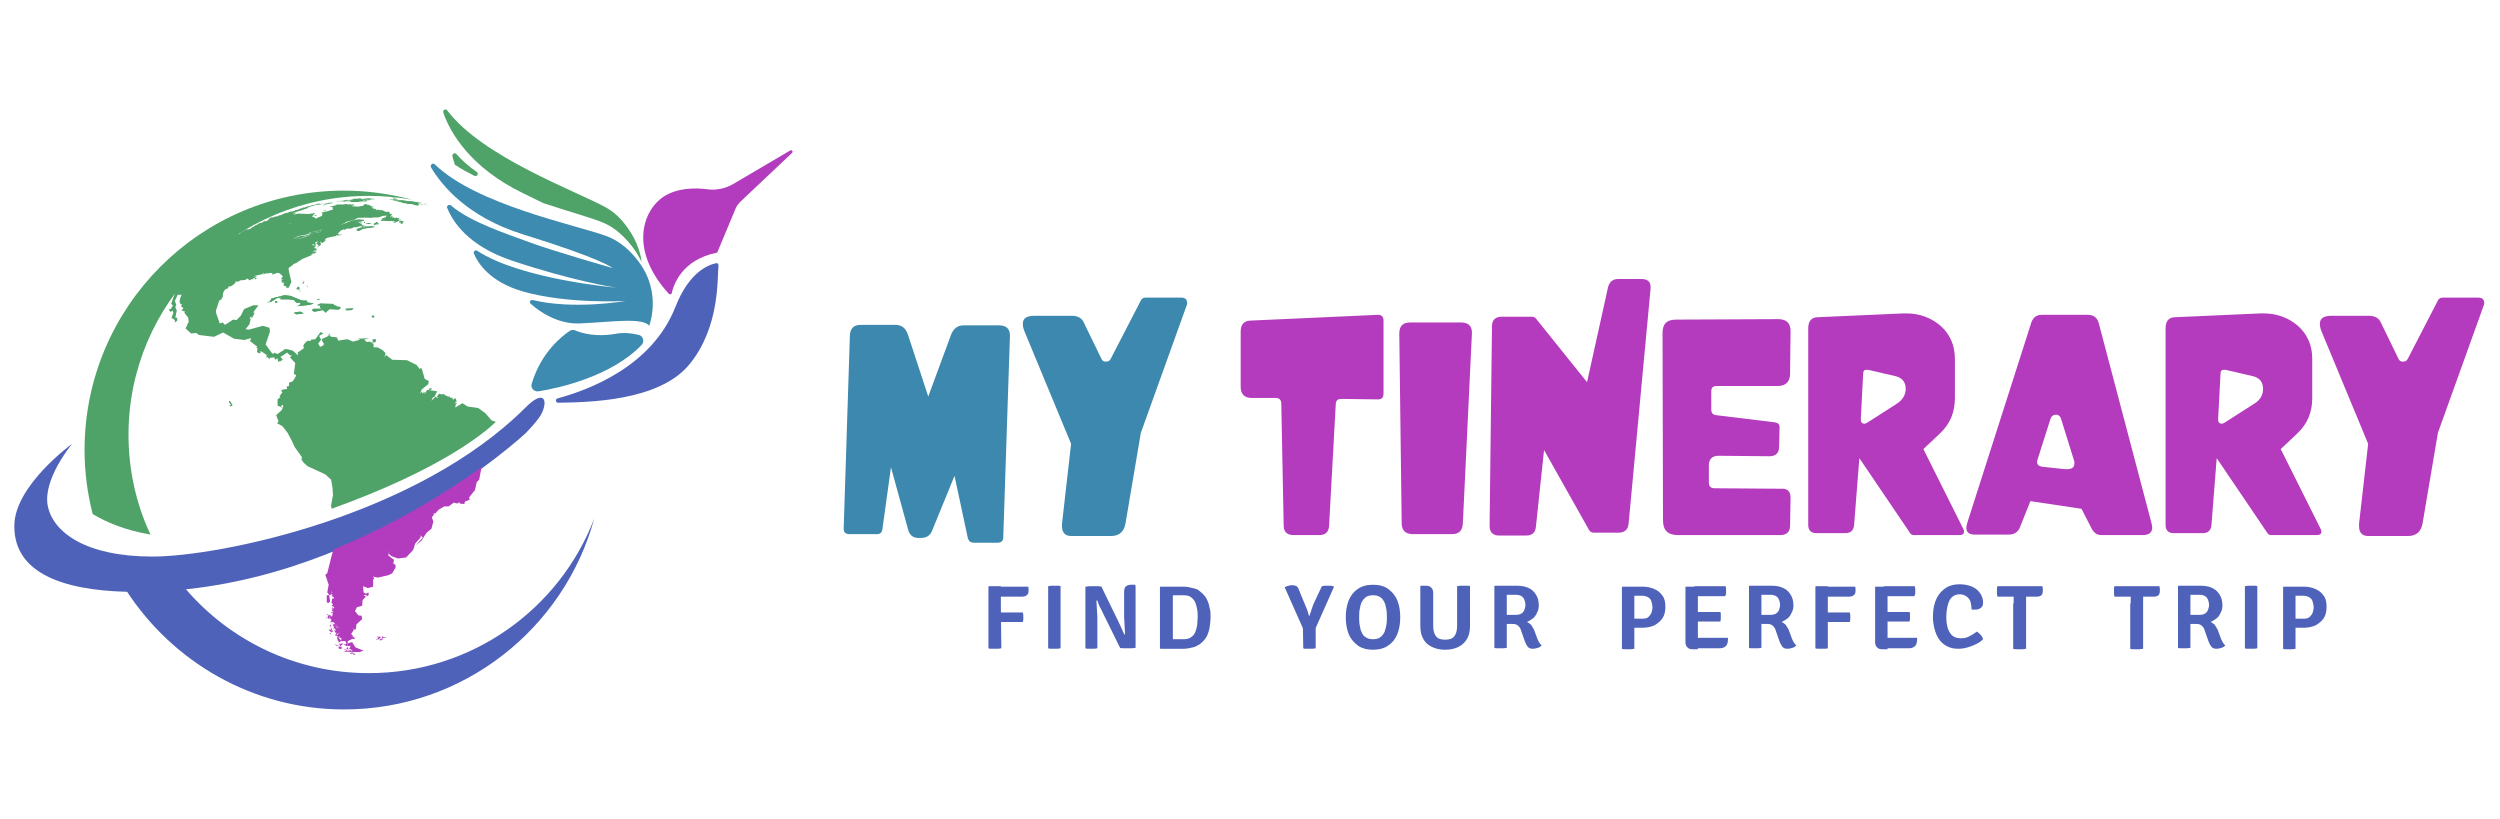 <?xml version="1.0" encoding="utf-8"?>
<!-- Generator: Adobe Illustrator 27.7.0, SVG Export Plug-In . SVG Version: 6.00 Build 0)  -->
<svg version="1.1" id="Layer_4" xmlns="http://www.w3.org/2000/svg" xmlns:xlink="http://www.w3.org/1999/xlink" x="0px" y="0px"
	 viewBox="0 0 523.3 171.5" style="enable-background:new 0 0 523.3 171.5;" xml:space="preserve">
<style type="text/css">
	.st0{fill:#3C88AE;}
	.st1{fill:#B43ABE;}
	.st2{fill:#4E62B9;}
	.st3{fill:#4FA368;}
	.st4{fill:#B33BBD;}
	.st5{fill:#3E8BB1;}
</style>
<g>
	<g>
		<path class="st0" d="M199.8,99.6l-4.7,11.5c-0.4,1-1.2,1.5-2.3,1.5h-0.5c-1.2,0-1.9-0.6-2.2-1.7l-3.6-13.1l-1.8,13
			c-0.1,0.7-0.5,1-1.1,1h-5.8c-0.8,0-1.2-0.4-1.2-1.1v-0.1l1.3-40.4c0.1-1.5,0.8-2.2,2.3-2.2h7.2c1.3,0,2.1,0.6,2.6,1.9l4.3,13.1
			l4.8-13c0.5-1.2,1.3-1.9,2.6-1.9h7.4c1.5,0,2.3,0.7,2.3,2.1c0,0.1,0,0.1,0,0.1l-1.4,42.2c0,0.7-0.4,1.1-1.2,1.1h-5
			c-0.6,0-1-0.3-1.2-0.9L199.8,99.6z"/>
		<path class="st0" d="M230.5,75c0.2,0.5,0.5,0.7,1,0.7s0.8-0.2,1-0.6l6.3-12.2c0.2-0.4,0.5-0.6,1-0.6h7.5c0.8,0,1.2,0.4,1.2,1.2
			c0,0.1,0,0.2-0.1,0.4l-9.6,26.7l-3.2,18.9c-0.3,1.8-1.3,2.7-3.1,2.7h-8.3c-1.2,0-1.9-0.7-1.9-2c0-0.2,0-0.4,0-0.6l1.9-16.7
			l-9.7-23.4c-0.3-0.7-0.4-1.2-0.4-1.7c0-1.2,0.8-1.7,2.5-1.7h7.8c1.2,0,2.1,0.5,2.5,1.5L230.5,75z"/>
		<path class="st1" d="M278.2,110.1c-0.1,1.3-0.8,1.9-2,1.9h-5.5c-1.3,0-2-0.7-2-2l-0.5-25.5c0-0.8-0.4-1.2-1.2-1.2h-5
			c-1.5,0-2.3-0.8-2.3-2.3V69.4c0-1.5,0.7-2.3,2.2-2.3l26.5-1.2h0.1c0.7,0,1.1,0.4,1.1,1.2v15.3c0,0.8-0.4,1.2-1.1,1.2l0,0l-7.8-0.1
			l0,0c-0.7,0-1.1,0.4-1.1,1.1L278.2,110.1z"/>
		<path class="st1" d="M292.9,69.8L292.9,69.8c0-1.6,0.8-2.3,2.3-2.3h10.6c1.5,0,2.3,0.7,2.3,2.1c0,0.1,0,0.1,0,0.2l-1.9,39.8
			c-0.1,1.5-0.8,2.2-2.3,2.2h-8.2c-1.5,0-2.3-0.8-2.3-2.3L292.9,69.8z"/>
		<path class="st1" d="M323.2,94.2l-1.7,16c-0.1,1.3-0.8,1.9-2.1,1.9h-5.6c-1.3,0-2-0.7-2-2l0,0l0.5-41.8c0-1.3,0.7-2,2-2h6.4
			c0.4,0,0.7,0.2,0.9,0.5L332.2,80l4.4-19.9c0.3-1.1,1-1.7,2.1-1.7h4.9c1.3,0,1.9,0.6,1.9,1.7c0,0.1,0,0.2,0,0.3l-4.6,49.2
			c-0.1,1.2-0.8,1.9-2.1,1.9h-5.2c-0.4,0-0.8-0.2-1-0.6L323.2,94.2z"/>
		<path class="st1" d="M374.8,104.2l-0.1,5.8c0,1.3-0.7,2-2,2h-21.5c-2.1,0-3.1-1-3.1-3.1L348,69.7c0-1.9,0.9-2.8,2.8-2.8l21.4-0.1
			c1.7,0,2.6,0.8,2.6,2.5l0,0l-0.1,8.9c0,1.7-0.9,2.6-2.6,2.6h-12.8c-0.8,0-1.1,0.4-1.1,1.2v3.7c0,0.7,0.3,1.1,1,1.2l12.3,1.5
			c0.7,0.1,1,0.4,1,1.1l0,0l-0.1,4c0,1.3-0.7,2-2,2l-10.7-0.1c-1.3,0-2,0.7-2,2v3.6c0,0.8,0.4,1.2,1.2,1.2l13.9,0.1
			C374.2,102.2,374.8,102.9,374.8,104.2L374.8,104.2z"/>
		<path class="st1" d="M411,110.8c0.1,0.2,0.1,0.3,0.1,0.5c0,0.1,0,0.3-0.1,0.4c-0.2,0.2-0.4,0.3-0.8,0.3h-9.6
			c-0.3,0-0.5-0.1-0.7-0.3l-10.7-15.8l-1.1,14c-0.1,1.1-0.7,1.7-1.8,1.7h-6.1c-1.1,0-1.7-0.6-1.7-1.7V68.7c0-1.5,0.7-2.3,2-2.3
			l17.9-0.8c0.2,0,0.4,0,0.6,0c2.8,0,5.2,0.9,7.2,2.6c2,1.8,3,4.1,3,6.9v8.2c0,3-1,5.4-3.1,7.4l-3.5,3.3L411,110.8z M398.9,81.4
			c0-1.5-0.8-2.4-2.3-2.7l-5.6-1.3c-0.1,0-0.2,0-0.3,0c-0.5,0-0.7,0.3-0.7,0.8l-0.5,9.5v0.1c0,0.6,0.3,0.9,0.8,0.9
			c0.1,0,0.3-0.1,0.5-0.2l6.1-3.9C398.2,83.8,398.9,82.7,398.9,81.4z"/>
		<path class="st1" d="M450.3,109.3c0.1,0.4,0.2,0.8,0.2,1.1c0,1.1-0.7,1.6-2,1.6h-8.7c-0.8,0-1.4-0.4-1.9-1.2l-2.2-4.3l-10.7-1.6
			l-2.2,5.5c-0.4,1-1.2,1.5-2.3,1.5h-7.2c-1.1,0-1.7-0.5-1.7-1.4c0-0.4,0.1-0.8,0.3-1.4l13.3-41.6c0.4-1.1,1.1-1.6,2.2-1.6h9.7
			c1.1,0,1.9,0.6,2.2,1.7L450.3,109.3z M434.2,96.6l-2.8-9c-0.2-0.5-0.5-0.8-1-0.8c-0.6,0-1,0.3-1.2,0.9l-2.7,8.5
			c-0.1,0.2-0.1,0.4-0.1,0.5c0,0.6,0.4,0.9,1.1,1l4.7,0.5c0.2,0,0.3,0,0.5,0c1,0,1.5-0.4,1.5-1.1C434.2,96.9,434.2,96.8,434.2,96.6z
			"/>
		<path class="st1" d="M485.8,110.8c0.1,0.2,0.1,0.3,0.1,0.5c0,0.1,0,0.3-0.1,0.4c-0.2,0.2-0.4,0.3-0.8,0.3h-9.6
			c-0.3,0-0.5-0.1-0.7-0.3L464,95.9l-1.1,14c-0.1,1.1-0.7,1.7-1.8,1.7H455c-1.1,0-1.7-0.6-1.7-1.7V68.7c0-1.5,0.7-2.3,2-2.3
			l17.9-0.8c0.2,0,0.4,0,0.6,0c2.8,0,5.2,0.9,7.2,2.6c2,1.8,3,4.1,3,6.9v8.2c0,3-1,5.4-3.1,7.4l-3.5,3.3L485.8,110.8z M473.7,81.4
			c0-1.5-0.8-2.4-2.3-2.7l-5.6-1.3c-0.1,0-0.2,0-0.3,0c-0.5,0-0.7,0.3-0.7,0.8l-0.5,9.5v0.1c0,0.6,0.3,0.9,0.8,0.9
			c0.1,0,0.3-0.1,0.5-0.2l6.1-3.9C473.1,83.8,473.7,82.7,473.7,81.4z"/>
		<path class="st1" d="M502,75c0.2,0.5,0.5,0.7,1,0.7s0.8-0.2,1-0.6l6.3-12.2c0.2-0.4,0.5-0.6,1-0.6h7.5c0.8,0,1.2,0.4,1.2,1.2
			c0,0.1,0,0.2-0.1,0.4l-9.6,26.7l-3.2,18.9c-0.3,1.8-1.3,2.7-3.1,2.7h-8.3c-1.2,0-1.9-0.7-1.9-2c0-0.2,0-0.4,0-0.6l1.9-16.7
			L486,69.5c-0.3-0.7-0.4-1.2-0.4-1.7c0-1.2,0.8-1.7,2.5-1.7h7.8c1.2,0,2.1,0.5,2.5,1.5L502,75z"/>
	</g>
	<g>
		<path class="st2" d="M209.6,135.7c-0.2,0-0.4,0.1-0.7,0.1s-0.4,0-0.6,0c-0.2,0-0.4,0-0.7,0c-0.2,0-0.5,0-0.7-0.1v-12.9l0.1-0.1
			h2.5v1c0,0.5,0,1,0,1.5s0,1,0,1.5L209.6,135.7L209.6,135.7z M215.2,122.7c0,0.1,0.1,0.3,0.1,0.5s0,0.4,0,0.5
			c0,0.4-0.1,0.7-0.4,0.9c-0.2,0.2-0.6,0.3-1.1,0.3h-2.7c-0.5,0-1,0-1.4,0s-0.9,0-1.3,0v-2.1h6.8V122.7z M214.1,128.2
			c0,0.2,0.1,0.3,0.1,0.5s0,0.4,0,0.5s0,0.3,0,0.5s-0.1,0.4-0.1,0.5h-3.9c-0.3,0-0.5,0-0.8,0s-0.5,0-0.8,0v-2c0.2,0,0.5,0,0.8,0
			s0.6,0,0.8,0H214.1z"/>
		<path class="st2" d="M219.4,122.7c0.2,0,0.4-0.1,0.7-0.1c0.3,0,0.5,0,0.6,0c0.2,0,0.4,0,0.6,0s0.5,0,0.7,0.1v13
			c-0.2,0-0.4,0.1-0.7,0.1s-0.5,0-0.6,0c-0.2,0-0.4,0-0.6,0s-0.5,0-0.7-0.1L219.4,122.7L219.4,122.7z"/>
		<path class="st2" d="M227.3,122.8c0.2,0,0.5-0.1,0.8-0.1s0.6,0,0.8,0c0.2,0,0.4,0,0.7,0c0.3,0,0.6,0,0.8,0.1l-0.7,2.9h-0.2
			c0,0.5,0.1,1,0.1,1.7c0,0.6,0.1,1.2,0.1,1.8s0,1.2,0,1.7v4.8c-0.2,0-0.4,0.1-0.6,0.1s-0.4,0-0.6,0s-0.4,0-0.6,0s-0.5,0-0.7-0.1
			v-12.9H227.3z M230.9,128.4c-0.2-0.5-0.5-1-0.7-1.4c-0.2-0.5-0.4-0.9-0.5-1.3l-1.2-1.4l2-1.6l3.6,7.4c0.2,0.5,0.5,1,0.7,1.5
			s0.4,0.9,0.6,1.3l1.3,1.4l-2.2,1.4L230.9,128.4z M237.7,122.7v12.9c-0.2,0-0.5,0.1-0.8,0.1s-0.6,0-0.8,0c-0.2,0-0.4,0-0.7,0
			s-0.6,0-0.8-0.1l0.7-2.8h0.2c0-0.6-0.1-1.1-0.1-1.8c0-0.6-0.1-1.3-0.1-1.9c0-0.6,0-1.1,0-1.6V124c0-0.6,0.1-1,0.3-1.2
			c0.2-0.2,0.6-0.4,1.1-0.4h0.9L237.7,122.7z"/>
		<path class="st2" d="M253.4,129.2c0,0.7-0.1,1.5-0.2,2.1s-0.3,1.3-0.6,1.9c-0.3,0.6-0.8,1.1-1.4,1.6c-0.3,0.2-0.7,0.4-1.1,0.6
			c-0.4,0.1-0.8,0.2-1.3,0.3s-0.8,0.1-1.2,0.1c-0.5,0-1.1,0-1.6,0s-1,0-1.5,0s-1,0-1.6,0l-0.1-0.1v-12.8l0.1-0.1c0.6,0,1.1,0,1.6,0
			s1,0,1.5,0s1,0,1.6,0c0.4,0,0.8,0,1.2,0.1s0.9,0.2,1.3,0.3c0.4,0.1,0.8,0.3,1.1,0.6c0.6,0.5,1.1,1,1.4,1.6s0.5,1.2,0.6,1.9
			C253.4,127.8,253.4,128.5,253.4,129.2z M250.7,129.2c0-0.5,0-1.1-0.1-1.6c-0.1-0.5-0.2-1-0.4-1.5c-0.2-0.4-0.5-0.8-0.9-1.1
			s-0.9-0.4-1.6-0.4c-0.4,0-0.7,0-1.1,0c-0.3,0-0.7,0-1.1,0v9.2c0.4,0,0.8,0,1.1,0c0.3,0,0.7,0,1.1,0c0.6,0,1.2-0.1,1.6-0.4
			s0.7-0.6,0.9-1.1c0.2-0.5,0.3-0.9,0.4-1.5C250.6,130.3,250.7,129.7,250.7,129.2z"/>
		<path class="st2" d="M276.7,122.7c0.2,0,0.4-0.1,0.6-0.1s0.4,0,0.5,0c0.2,0,0.5,0,0.7,0s0.4,0.1,0.6,0.1l0.1,0.2l-4,9h-2.3l-4-9
			c0.2-0.1,0.5-0.2,0.8-0.3s0.6-0.1,0.8-0.1c0.4,0,0.7,0.1,0.9,0.2c0.2,0.2,0.4,0.4,0.5,0.8l1.2,2.9c0.2,0.4,0.3,0.8,0.5,1.2
			c0.1,0.4,0.3,0.9,0.4,1.3h0.1c0.1-0.3,0.2-0.6,0.3-0.9c0.1-0.3,0.2-0.6,0.3-0.9c0.1-0.3,0.2-0.6,0.3-0.8L276.7,122.7z
			 M272.7,130.1h2.7v5.6c-0.2,0-0.4,0.1-0.7,0.1s-0.5,0-0.6,0c-0.2,0-0.4,0-0.6,0c-0.3,0-0.5,0-0.7-0.1L272.7,130.1L272.7,130.1z"/>
		<path class="st2" d="M281.7,129.2c0-1.3,0.2-2.5,0.6-3.5s1-1.8,1.9-2.4c0.8-0.6,1.9-0.9,3.2-0.9c1.3,0,2.4,0.3,3.2,0.9
			c0.8,0.6,1.5,1.4,1.9,2.4s0.6,2.2,0.6,3.5s-0.2,2.5-0.6,3.5s-1,1.8-1.9,2.4c-0.8,0.6-1.9,0.9-3.2,0.9c-1.3,0-2.4-0.3-3.2-0.9
			s-1.5-1.4-1.9-2.4C281.9,131.7,281.7,130.5,281.7,129.2z M284.5,129.2c0,0.5,0,1.1,0.1,1.6c0.1,0.6,0.2,1.1,0.4,1.5
			c0.2,0.5,0.5,0.9,0.9,1.1c0.4,0.3,0.9,0.4,1.5,0.4s1.1-0.1,1.5-0.4c0.4-0.3,0.7-0.7,0.9-1.1c0.2-0.5,0.3-1,0.4-1.5
			s0.1-1.1,0.1-1.6s0-1.1-0.1-1.6c-0.1-0.6-0.2-1.1-0.4-1.5s-0.5-0.9-0.9-1.1c-0.4-0.3-0.9-0.4-1.5-0.4s-1.1,0.1-1.5,0.4
			s-0.7,0.7-0.9,1.1s-0.3,1-0.4,1.5C284.5,128.1,284.5,128.7,284.5,129.2z"/>
		<path class="st2" d="M307.7,131c0,1.1-0.2,2-0.6,2.7s-1,1.3-1.8,1.7s-1.7,0.6-2.8,0.6c-1.1,0-2-0.2-2.8-0.6
			c-0.8-0.4-1.4-0.9-1.8-1.7c-0.4-0.7-0.6-1.6-0.6-2.7v-8.3l0.1-0.1h1c0.5,0,0.9,0.1,1.2,0.4c0.3,0.3,0.4,0.7,0.4,1.2v6.8
			c0,1,0.2,1.7,0.6,2.2s1,0.7,1.9,0.7s1.5-0.2,1.9-0.7s0.6-1.2,0.6-2.2v-8.3c0.2,0,0.4-0.1,0.7-0.1c0.2,0,0.4,0,0.6,0s0.4,0,0.7,0
			c0.3,0,0.5,0,0.7,0.1L307.7,131L307.7,131z"/>
		<path class="st2" d="M322.1,126.7c0,0.6-0.1,1.1-0.4,1.6c-0.2,0.5-0.5,0.9-0.9,1.2s-0.8,0.5-1.2,0.7c0.3,0.1,0.6,0.3,0.9,0.6
			c0.2,0.3,0.4,0.7,0.6,1l0.7,1.9c0.1,0.3,0.3,0.6,0.4,0.8s0.3,0.4,0.5,0.6c-0.2,0.2-0.4,0.4-0.8,0.5c-0.3,0.1-0.7,0.2-1,0.2
			c-0.5,0-0.8-0.1-1.1-0.4c-0.2-0.3-0.4-0.6-0.6-1.1l-0.8-2.3c-0.1-0.4-0.3-0.7-0.6-1c-0.3-0.3-0.7-0.4-1.2-0.4h-2.3v-1.9
			c0.3,0,0.6,0,1,0s0.7,0,1.1,0s0.6,0,0.8,0c0.6,0,1-0.1,1.3-0.3s0.5-0.5,0.6-0.8s0.2-0.6,0.2-1s-0.1-0.7-0.2-1s-0.3-0.6-0.6-0.8
			s-0.7-0.3-1.3-0.3c-0.2,0-0.5,0-0.8,0s-0.7,0-1,0v11.1c-0.2,0-0.4,0.1-0.7,0.1s-0.5,0-0.6,0c-0.2,0-0.4,0-0.6,0s-0.5,0-0.7-0.1
			v-12.9l0.1-0.1c0.8,0,1.6,0,2.3,0c0.7,0,1.5,0,2.2,0c0.9,0,1.7,0.1,2.4,0.4c0.7,0.3,1.2,0.7,1.6,1.3
			C321.9,125,322.1,125.8,322.1,126.7z"/>
		<path class="st2" d="M348.6,127c0,1-0.2,1.8-0.6,2.4s-1,1.1-1.7,1.5c-0.7,0.3-1.5,0.5-2.4,0.5H341v-1.9c0.2,0,0.5,0,0.9,0
			s0.7,0,1.1,0s0.6,0,0.8,0c0.6,0,1-0.1,1.3-0.4s0.5-0.6,0.6-0.9c0.1-0.4,0.2-0.7,0.2-1.1c0-0.3-0.1-0.7-0.2-1.1s-0.3-0.7-0.6-0.9
			s-0.8-0.4-1.3-0.4c-0.2,0-0.5,0-0.8,0s-0.6,0-0.9,0v11.1c-0.2,0-0.4,0.1-0.7,0.1s-0.5,0-0.6,0c-0.2,0-0.4,0-0.6,0
			c-0.3,0-0.5,0-0.7-0.1v-12.9l0.1-0.1c0.8,0,1.5,0,2.2,0s1.4,0,2.1,0c0.9,0,1.7,0.2,2.4,0.5c0.7,0.3,1.3,0.8,1.7,1.4
			C348.4,125.2,348.6,126,348.6,127z"/>
		<path class="st2" d="M352.8,122.9l0.1-0.1h2.5v2.1c0,0.3,0,0.5,0,0.7s0,0.4,0,0.7v6.3c0,0.2,0,0.4,0,0.6c0,0.2,0,0.4,0,0.6v2.1
			h-1.1c-0.5,0-0.8-0.1-1.1-0.4c-0.3-0.3-0.4-0.6-0.4-1.1V122.9z M361.2,122.7c0,0.2,0.1,0.4,0.1,0.5s0,0.3,0,0.5c0,0.1,0,0.3,0,0.5
			s-0.1,0.4-0.2,0.6h-4.3c-0.2,0-0.4,0-0.6,0c-0.3,0-0.5,0-0.8,0s-0.5,0-0.7,0v-2.1H361.2z M360.1,128.1c0.1,0.2,0.1,0.3,0.1,0.5
			s0,0.4,0,0.5s0,0.3,0,0.5s-0.1,0.4-0.1,0.5h-3.3c-0.2,0-0.4,0-0.6,0c-0.3,0-0.5,0-0.8,0s-0.5,0-0.7,0v-2c0.2,0,0.4,0,0.7,0
			s0.6,0,0.8,0c0.3,0,0.5,0,0.6,0H360.1z M361.7,133.6c0,0.7-0.1,1.3-0.4,1.6s-0.7,0.5-1.4,0.5h-5.4v-2.1c0.4,0,0.7,0,1.1-0.1
			c0.4,0,0.7,0,1.2,0h4.9V133.6z"/>
		<path class="st2" d="M375.4,126.7c0,0.6-0.1,1.1-0.4,1.6c-0.2,0.5-0.5,0.9-0.9,1.2s-0.8,0.5-1.2,0.7c0.3,0.1,0.6,0.3,0.9,0.6
			c0.2,0.3,0.4,0.7,0.6,1l0.7,1.9c0.1,0.3,0.3,0.6,0.4,0.8s0.3,0.4,0.5,0.6c-0.2,0.2-0.4,0.4-0.8,0.5c-0.3,0.1-0.7,0.2-1,0.2
			c-0.5,0-0.8-0.1-1.1-0.4c-0.2-0.3-0.4-0.6-0.6-1.1l-0.8-2.3c-0.1-0.4-0.3-0.7-0.6-1c-0.3-0.3-0.7-0.4-1.2-0.4h-2.3v-1.9
			c0.3,0,0.6,0,1,0s0.7,0,1.1,0s0.6,0,0.8,0c0.6,0,1-0.1,1.3-0.3s0.5-0.5,0.6-0.8s0.2-0.6,0.2-1s-0.1-0.7-0.2-1s-0.3-0.6-0.6-0.8
			s-0.7-0.3-1.3-0.3c-0.2,0-0.5,0-0.8,0s-0.7,0-1,0v11.1c-0.2,0-0.4,0.1-0.7,0.1s-0.5,0-0.6,0c-0.2,0-0.4,0-0.6,0s-0.5,0-0.7-0.1
			v-12.9l0.1-0.1c0.8,0,1.6,0,2.3,0c0.7,0,1.5,0,2.2,0c0.9,0,1.7,0.1,2.4,0.4c0.7,0.3,1.2,0.7,1.6,1.3
			C375.2,125,375.4,125.8,375.4,126.7z"/>
		<path class="st2" d="M382.7,135.7c-0.2,0-0.4,0.1-0.7,0.1c-0.2,0-0.4,0-0.6,0s-0.4,0-0.7,0c-0.2,0-0.5,0-0.7-0.1v-12.9l0.1-0.1
			h2.5v1c0,0.5,0,1,0,1.5s0,1,0,1.5v9H382.7z M388.3,122.7c0,0.1,0.1,0.3,0.1,0.5s0,0.4,0,0.5c0,0.4-0.1,0.7-0.4,0.9
			c-0.2,0.2-0.6,0.3-1.1,0.3h-2.7c-0.5,0-1,0-1.4,0s-0.9,0-1.3,0v-2.1h6.8V122.7z M387.2,128.2c0,0.2,0.1,0.3,0.1,0.5s0,0.4,0,0.5
			s0,0.3,0,0.5s-0.1,0.4-0.1,0.5h-3.9c-0.3,0-0.5,0-0.8,0s-0.5,0-0.8,0v-2c0.2,0,0.5,0,0.8,0s0.6,0,0.8,0H387.2z"/>
		<path class="st2" d="M392.5,122.9l0.1-0.1h2.5v2.1c0,0.3,0,0.5,0,0.7s0,0.4,0,0.7v6.3c0,0.2,0,0.4,0,0.6c0,0.2,0,0.4,0,0.6v2.1
			H394c-0.5,0-0.8-0.1-1.1-0.4c-0.3-0.3-0.4-0.6-0.4-1.1V122.9z M400.8,122.7c0,0.2,0.1,0.4,0.1,0.5s0,0.3,0,0.5c0,0.1,0,0.3,0,0.5
			s-0.1,0.4-0.2,0.6h-4.3c-0.2,0-0.4,0-0.6,0c-0.3,0-0.5,0-0.8,0s-0.5,0-0.7,0v-2.1H400.8z M399.7,128.1c0.1,0.2,0.1,0.3,0.1,0.5
			s0,0.4,0,0.5s0,0.3,0,0.5s-0.1,0.4-0.1,0.5h-3.3c-0.2,0-0.4,0-0.6,0c-0.3,0-0.5,0-0.8,0s-0.5,0-0.7,0v-2c0.2,0,0.4,0,0.7,0
			s0.6,0,0.8,0c0.3,0,0.5,0,0.6,0H399.7z M401.3,133.6c0,0.7-0.1,1.3-0.4,1.6s-0.7,0.5-1.4,0.5h-5.4v-2.1c0.4,0,0.7,0,1.1-0.1
			c0.4,0,0.7,0,1.2,0h4.9V133.6z"/>
		<path class="st2" d="M412.7,127.6c0-0.5-0.1-1-0.2-1.5s-0.4-0.9-0.8-1.2c-0.4-0.3-0.9-0.5-1.5-0.5c-0.9,0-1.6,0.4-2.1,1.2
			c-0.4,0.8-0.7,2-0.7,3.6c0,1.5,0.3,2.6,0.8,3.3c0.5,0.8,1.3,1.1,2.2,1.1c0.7,0,1.3-0.1,1.8-0.4c0.6-0.3,1.1-0.6,1.6-1
			c0.3,0.2,0.5,0.4,0.8,0.7s0.4,0.6,0.5,0.9c-0.4,0.4-0.8,0.7-1.4,1s-1.1,0.5-1.8,0.7s-1.3,0.3-2,0.3c-1,0-1.8-0.2-2.5-0.6
			c-0.7-0.4-1.2-0.9-1.6-1.5s-0.7-1.4-0.9-2.2c-0.2-0.8-0.3-1.6-0.3-2.4c0-1.6,0.3-2.9,0.8-3.9s1.2-1.7,2-2.2s1.8-0.7,2.8-0.7
			s1.9,0.2,2.6,0.5s1.3,0.8,1.7,1.4c0.4,0.6,0.6,1.2,0.6,1.9c0,0.5-0.1,0.8-0.4,1.1c-0.3,0.2-0.6,0.4-1.1,0.4c-0.2,0-0.4,0-0.5,0
			S412.9,127.6,412.7,127.6z"/>
		<path class="st2" d="M418.1,124.9c0-0.2-0.1-0.4-0.1-0.6s0-0.3,0-0.5s0-0.3,0-0.5s0-0.4,0.1-0.6h9.4c0,0.1,0.1,0.3,0.1,0.5
			s0,0.3,0,0.5c0,0.4-0.1,0.7-0.3,0.9s-0.6,0.3-1.1,0.3h-0.9c-0.1,0-0.3,0-0.6,0c-0.3,0-0.5,0-0.6,0h-2.7c-0.1,0-0.3,0-0.6,0
			c-0.3,0-0.5,0-0.6,0C420.2,124.9,418.1,124.9,418.1,124.9z M421.5,126.3c0-0.3,0-0.5,0-0.7s0-0.4,0-0.7v-1h2.6v1
			c0,0.3,0,0.5,0,0.7s0,0.4,0,0.7v9.5c-0.2,0-0.5,0.1-0.7,0.1s-0.4,0-0.6,0s-0.4,0-0.7,0c-0.2,0-0.5,0-0.7-0.1v-9.5H421.5z"/>
		<path class="st2" d="M442.6,124.9c0-0.2-0.1-0.4-0.1-0.6s0-0.3,0-0.5s0-0.3,0-0.5s0-0.4,0.1-0.6h9.4c0,0.1,0.1,0.3,0.1,0.5
			s0,0.3,0,0.5c0,0.4-0.1,0.7-0.3,0.9s-0.6,0.3-1.1,0.3h-0.9c-0.1,0-0.3,0-0.6,0c-0.3,0-0.5,0-0.6,0H446c-0.1,0-0.3,0-0.6,0
			c-0.3,0-0.5,0-0.6,0C444.8,124.9,442.6,124.9,442.6,124.9z M446,126.3c0-0.3,0-0.5,0-0.7s0-0.4,0-0.7v-1h2.6v1c0,0.3,0,0.5,0,0.7
			s0,0.4,0,0.7v9.5c-0.2,0-0.5,0.1-0.7,0.1s-0.4,0-0.6,0s-0.4,0-0.7,0c-0.2,0-0.5,0-0.7-0.1v-9.5H446z"/>
		<path class="st2" d="M465.2,126.7c0,0.6-0.1,1.1-0.4,1.6c-0.2,0.5-0.5,0.9-0.9,1.2s-0.8,0.5-1.2,0.7c0.3,0.1,0.6,0.3,0.9,0.6
			c0.2,0.3,0.4,0.7,0.6,1l0.7,1.9c0.1,0.3,0.3,0.6,0.4,0.8s0.3,0.4,0.5,0.6c-0.2,0.2-0.4,0.4-0.8,0.5c-0.3,0.1-0.7,0.2-1,0.2
			c-0.5,0-0.8-0.1-1.1-0.4c-0.2-0.3-0.4-0.6-0.6-1.1l-0.8-2.3c-0.1-0.4-0.3-0.7-0.6-1c-0.3-0.3-0.7-0.4-1.2-0.4h-2.3v-1.9
			c0.3,0,0.6,0,1,0s0.7,0,1.1,0s0.6,0,0.8,0c0.6,0,1-0.1,1.3-0.3s0.5-0.5,0.6-0.8s0.2-0.6,0.2-1s-0.1-0.7-0.2-1s-0.3-0.6-0.6-0.8
			s-0.7-0.3-1.3-0.3c-0.2,0-0.5,0-0.8,0s-0.7,0-1,0v11.1c-0.2,0-0.4,0.1-0.7,0.1s-0.5,0-0.6,0c-0.2,0-0.4,0-0.6,0s-0.5,0-0.7-0.1
			v-12.9l0.1-0.1c0.8,0,1.6,0,2.3,0c0.7,0,1.5,0,2.2,0c0.9,0,1.7,0.1,2.4,0.4c0.7,0.3,1.2,0.7,1.6,1.3
			C465,125,465.2,125.8,465.2,126.7z"/>
		<path class="st2" d="M469.9,122.7c0.2,0,0.4-0.1,0.7-0.1c0.3,0,0.5,0,0.6,0c0.2,0,0.4,0,0.6,0s0.5,0,0.7,0.1v13
			c-0.2,0-0.4,0.1-0.7,0.1c-0.2,0-0.5,0-0.6,0c-0.2,0-0.4,0-0.6,0c-0.3,0-0.5,0-0.7-0.1V122.7z"/>
		<path class="st2" d="M487,127c0,1-0.2,1.8-0.6,2.4s-1,1.1-1.7,1.5c-0.7,0.3-1.5,0.5-2.4,0.5h-2.9v-1.9c0.2,0,0.5,0,0.9,0
			s0.7,0,1.1,0c0.4,0,0.6,0,0.8,0c0.6,0,1-0.1,1.3-0.4s0.5-0.6,0.6-0.9c0.1-0.4,0.2-0.7,0.2-1.1c0-0.3-0.1-0.7-0.2-1.1
			c-0.1-0.4-0.3-0.7-0.6-0.9s-0.8-0.4-1.3-0.4c-0.2,0-0.5,0-0.8,0s-0.6,0-0.9,0v11.1c-0.2,0-0.4,0.1-0.7,0.1s-0.5,0-0.6,0
			c-0.2,0-0.4,0-0.6,0c-0.3,0-0.5,0-0.7-0.1v-12.9l0.1-0.1c0.8,0,1.5,0,2.2,0s1.4,0,2.1,0c0.9,0,1.7,0.2,2.4,0.5s1.3,0.8,1.7,1.4
			C486.8,125.2,487,126,487,127z"/>
	</g>
	<g>
		<path class="st2" d="M15.1,92.9c0,0-6.2,7.4-5.1,13c1.1,5.5,7.9,10.6,21.9,10.6s55.3-8.4,78.1-31.2c3.7-3.7,4.7-1.8,3.5,1
			c-0.6,1.5-3.5,4.4-3.5,4.4s-35.5,33.2-81.3,33.2c-12.8,0-25.7-2.7-25.7-13.7C2.9,101.7,15.1,92.9,15.1,92.9z"/>
		<path class="st3" d="M31.5,111.9c-3-6.4-4.6-13.5-4.6-20.9c0-27.6,22.5-50,50.3-50c3.1,0,6.1,0.3,9.1,0.8
			c-4.6-1.2-9.4-1.9-14.3-1.9c-30,0-54.3,24.3-54.3,54.3c0,4.6,0.6,9.1,1.7,13.4C22.2,109.3,26.2,111,31.5,111.9z"/>
		<g>
			<path class="st2" d="M77.2,140.9c-15.4,0-29.2-6.9-38.4-17.7c-3.3,0.3-6.7,0.5-10.1,0.5c-0.7,0-1.5,0-2.2,0
				c9.7,14.9,26.5,24.8,45.5,24.8c25,0,46.1-16.9,52.4-40C117.2,127.4,98.8,140.9,77.2,140.9z"/>
		</g>
		<g>
			<polygon class="st4" points="71,134.4 71.1,134.1 71.1,134.5 71.2,133.9 70.7,133.7 70.8,133.3 70.5,133.6 71.1,133.9 
				70.6,133.7 70.8,134.1 70.9,134.1 			"/>
			<polygon class="st4" points="70.6,133.8 70.7,134.1 70.8,134.1 			"/>
			<polygon class="st4" points="70.3,132.7 70.1,133.1 70.5,132.9 			"/>
			<polygon class="st4" points="71.1,135 71.1,134.6 70.9,135 			"/>
			<polygon class="st4" points="79.3,133.3 78.8,133.2 79.3,133.5 78.8,133.5 79.2,133.6 78.6,133.9 79.3,133.8 79.8,133.3 			"/>
			<polygon class="st4" points="68.4,129.6 68.3,129.4 68.2,129.5 			"/>
			<polygon class="st4" points="79.7,134.1 79.9,133.9 80.2,133.8 80,133.6 79.4,133.9 			"/>
			<polygon class="st4" points="80.6,133.3 80.4,133.5 80,133.1 80,133.6 80.8,133.5 			"/>
			<polygon class="st4" points="69.1,125.9 68.9,124.6 68.4,124.6 68.4,126.1 68.8,126.2 			"/>
			<polygon class="st4" points="68.3,129.4 68.3,129.4 68.2,129.4 			"/>
			<polygon class="st4" points="69.7,127.1 69.4,127.3 69.7,127.5 			"/>
			<polygon class="st4" points="71.3,134.7 71.1,135.2 71.5,135.4 71.3,135.2 71.9,134.7 			"/>
			<polygon class="st4" points="69.1,130.7 69,131.1 69.4,131.1 			"/>
			<polygon class="st4" points="70.8,135.6 71.2,135.9 71.5,135.7 71.3,135.9 71.7,135.6 71.1,135.3 			"/>
			<polygon class="st4" points="69.7,132.2 69.2,131.2 69.3,131.8 68.8,131.8 69.2,132.3 69.4,131.7 69.3,132.4 			"/>
			<polygon class="st4" points="69.1,132.8 69.3,132.5 69,132.5 			"/>
			<polygon class="st4" points="72.5,135.8 73,136 72.7,135.4 			"/>
			<polygon class="st4" points="70.5,135.2 71.1,135.3 70,134.8 			"/>
			<path class="st4" d="M69.4,116.4l-0.9,3.6l-0.4,0.3l0.7,2.1l-0.3,1.6l0.4,0.5l-0.1,0.2l0.5-0.3l0.3,0.1l0.2-0.2l-0.4,0.5l0.5,0.2
				l-0.1,0.3l-0.3-0.2l0.3,0.3l-0.3-0.1l-0.1,0.9l0.3,0.3l-0.3,0.3l0.6,0.3l-0.6,0.7l0.5,0.2l-0.5,0.1v0.3l0.3-0.2l-0.2,0.9
				l-0.3-0.3l-0.4,0.1l0.3-0.1H69l0.1-0.3l-0.2,0.3l-0.3-0.2l-0.3,0.1l0.5,0.1l-0.2,0.3l-0.4,0.3l0.4-0.2l0.1,0.3l0.4-0.1l0.3,0.4
				l-0.3,0.3h0.4l-0.5,0.2l0.7-0.1l0.5,0.3l-0.3-0.1l0.3,0.3l-0.9-0.2l0.6,0.3l-0.3,0.2l0.3,0.1l-0.1,0.6l0.2-0.2l0.4,0.5l-0.5-0.1
				l0.2,0.3l0.2,0.3l-0.5-0.1l0.5,0.1l0.1,0.5l0.2-0.5l0.2,0.3l-0.4,0.2l-0.1,0.1l0.4,0.1l-0.1,0.5L71,134l-0.1-0.3l0.2,0.3
				l-0.2-0.5l0.5,0.2l-0.6-0.3l0.3-0.3l-0.1,0.3l0.5,0.2l-0.1,0.6v-0.4l-0.1,0.3l-0.1-0.3h-0.1H71h-0.2l0.1,0.7l0.5-0.3h0.9l0.2,0.5
				l-0.3,0.4l0.1-0.3l-0.4,0.1l0.8,0.4l0.1-1.1l1-0.5l0.6,0.1l-0.5-0.6h-0.4l0.4-0.1l-0.4-0.4l0.6-0.9l-0.1-0.1l-0.1-0.3l0.2,0.3
				l0.1,0.1l0.3-0.1v-0.1l0.1-0.9l1.2-1.1l-0.1-0.7l-0.7-0.1l-0.7-0.9l0.4-0.8l1.1-0.3l0.1-1.2l0.7-0.7l-0.5-0.3l0.5-0.1l0.2,0.3
				l0.4-0.3l-0.1-0.5l-0.5,0.3l-0.5-0.3l-0.1-1.3l1,0.4l1.1-0.3v-1.6l0.3,0.1l-0.3-0.6l1,0.2l0.9-0.2l1.3-0.3l0.8-0.4l0.7-1.2v-0.5
				l-0.5-0.4l0.2-0.7l-1.2-0.9l0.2-1.3l-0.1,0.9l0.5,0.5l1.4,0.5l1.7-0.2l1.5-1.6l0.4-1.3l1.2-1.4l-0.2-0.4l0.6,0.5l-1.5,1.7l1.2-1
				l0.7-1.1l0.5-0.7l0.9-0.7l0.4-1.5l-0.3-0.9l0.5-0.7l-0.3-0.2l0.5,0.1l0.7-0.8L93,106h0.9l1.1-0.8l0.7,0.2l0.5-0.3v0.3l1,0.1
				l0.1-0.5l1-0.4l-0.1-0.5l1.2-1.5l0.1-0.4l0.3-1.3l0.5-0.5l0.5-2.6c-7.1,5.1-17.9,11.9-31,17.2L69.4,116.4z M69,129.3l-0.1-0.3
				l0.3,0.1L69,129.3z M70.6,132.6l0.1,0.3l-0.3-0.5l0.9,0.1L70.6,132.6z M70.3,130.8l0.3,0.4v-0.3l0.3,0.6l-0.6-0.1
				C70.3,131.4,70.3,130.8,70.3,130.8z M69.3,124.1v-0.3l0.3,0.2L69.3,124.1z"/>
			<polygon class="st4" points="74.1,136.5 73.2,136.7 73.7,137 73.5,136.8 73.9,136.8 73.9,137 74.5,137.1 73.8,136.6 			"/>
			<polygon class="st4" points="70.6,130.9 70.6,131.2 70.3,130.8 70.3,131.3 70.9,131.5 			"/>
			<polygon class="st4" points="70.7,132.9 70.6,132.6 71.3,132.4 70.4,132.3 			"/>
			<polygon class="st4" points="69,129.3 69.1,129 68.9,128.9 			"/>
			<polygon class="st4" points="73.7,134.4 72.7,134.7 72.7,135.2 73.4,135.2 73.1,135.8 73.8,136.1 73.6,136.3 73.5,136 
				73.3,136.2 72.5,135.9 73.1,136.2 72.7,136.3 72.7,136 72,136.4 75.2,136.5 76.1,136.2 74.4,135.5 			"/>
			<polygon class="st4" points="69.3,124.1 69.5,124 69.3,123.8 			"/>
			<polygon class="st4" points="72.1,135.8 72.1,136 72.5,136 			"/>
		</g>
		<g>
			<path class="st3" d="M56.6,45.8h0.2H56.6z"/>
			<polygon class="st3" points="59.7,44.7 59.6,44.7 59.6,44.7 			"/>
			<polygon class="st3" points="59.4,44.8 59.6,44.7 59.3,44.8 			"/>
			<polygon class="st3" points="60,44.6 60.2,44.5 60.2,44.5 			"/>
			<polygon class="st3" points="56.3,45.9 56.4,45.9 56.2,46 56.3,46 			"/>
			<polygon class="st3" points="57.9,45.3 57.8,45.4 58.1,45.3 			"/>
			<polygon class="st3" points="57.1,45.7 57.1,45.7 57,45.7 			"/>
			<polygon class="st3" points="58,45.3 58.2,45.2 58.2,45.2 			"/>
			<path class="st3" d="M57.8,45.4l-0.4,0.1L57.8,45.4z"/>
			<polygon class="st3" points="44.5,52.2 44.5,52.3 44.4,52.3 			"/>
			<path class="st3" d="M58.8,45L58.8,45L58.8,45z"/>
			<polygon class="st3" points="45.3,51.7 45.5,51.6 45.4,51.6 45.2,51.8 			"/>
			<polygon class="st3" points="58.3,45.2 58.3,45.2 58.3,45.2 58.3,45.2 58.2,45.2 			"/>
			<polygon class="st3" points="58.9,45 58.8,45 58.5,45.1 			"/>
			<polygon class="st3" points="44.1,52.6 44.2,52.5 44.3,52.4 44.2,52.5 44,52.6 			"/>
			<polygon class="st3" points="68.6,42.6 68.1,42.6 68.3,42.6 			"/>
			<polygon class="st3" points="57,45.7 57.1,45.7 57.1,45.7 			"/>
			<path class="st3" d="M66.9,42.8L66.9,42.8L66.9,42.8z"/>
			<polygon class="st3" points="70.9,42.2 70.9,42.1 70.8,42.2 			"/>
			<polygon class="st3" points="68.6,42.5 68.9,42.5 68.9,42.5 			"/>
			<polygon class="st3" points="70.8,42.2 70.4,42.2 70.6,42.2 			"/>
			<polygon class="st3" points="56.9,45.7 56.9,45.7 57,45.7 			"/>
			<polygon class="st3" points="67,42.8 67.1,42.8 66.9,42.8 			"/>
			<path class="st3" d="M44.3,52.4l0.1-0.1L44.3,52.4z"/>
			<polygon class="st3" points="44.2,52.4 44.2,52.4 44.3,52.4 44.3,52.4 			"/>
			<path class="st3" d="M44.2,52.5l0.1-0.1L44.2,52.5z"/>
			<polygon class="st3" points="57.2,45.6 57.1,45.7 57.1,45.6 57.4,45.5 57.1,45.6 57,45.7 			"/>
			<polygon class="st3" points="44,52.6 43.8,52.7 43.9,52.6 			"/>
			<polygon class="st3" points="66.6,42.9 66.8,42.8 66.9,42.8 			"/>
			<polygon class="st3" points="42.5,53.8 43.1,53.3 42.7,53.6 43.7,52.8 43.7,52.8 43.2,53.2 42.9,53.4 43.2,53.2 			"/>
			<polygon class="st3" points="43.7,52.8 43.8,52.7 43.8,52.7 43.7,52.8 			"/>
			<path class="st3" d="M57.9,48.5h0.3l1.3-0.5l-0.1,0.2L60,48l0.1,0.1l1.7-0.4l-0.1,0.1l0.5-0.1l0.1,0.2L61.2,48l-0.9,0.4l-0.1-0.1
				l-1,0.7l0.5-0.1l-0.9,0.9l-0.1,0.7l0.6-0.2l0.6-0.6l0.5-0.9l0.7-0.3L61,48.8l0.7-0.5l0.9,0.1l-0.3,0.4l-0.6,0.4l0.9-0.3v0.5
				l0.5-0.3l0.7-0.7l-0.1-0.2l0.3,0.2h0.6l0.1-0.1l0.3-0.1l-0.2-0.1l-0.3-0.3l-2.5,0l0.2-0.6l-0.6,0.1L61.5,47l-1,0.1l-0.1,0.2
				l-0.3,0.1l0.2-0.2L60,47.5h-0.2l-2.5,1.1l0.9-0.2L57.9,48.5z M63.8,47.8L63.5,48h-0.8L63.8,47.8z"/>
			<polygon class="st3" points="61,46.8 60.9,46.7 60.5,46.8 60.4,46.9 60.2,47 60.5,47 			"/>
			<polygon class="st3" points="58.8,45.1 59.1,45 58.7,45.1 			"/>
			<path class="st3" d="M75.4,41.9h0.4H75.4z"/>
			<polygon class="st3" points="58.5,45.1 58.5,45.1 58.4,45.1 58.4,45.1 58.4,45.1 			"/>
			<path class="st3" d="M65.6,45.1l0.6-0.1l0.1,0.1H65.6z M68,44.1L68,44.1l-0.4,0.1l0.6-0.3L68,44.1l0.3-0.1L68,44.1z M67.7,43
				L67.7,43l0.5-0.2l0.5-0.1L67.7,43z M69.7,42.7l-0.4,0.1L69.7,42.7L69.7,42.7z M66.9,62.5l-0.1,0.3h-0.5L66.9,62.5z M64.4,59.9
				l-0.1,0.4L64.4,59.9l-0.5-0.3L64.4,59.9z M63.7,58.9l-0.3,0.5l-0.1-0.1L63.7,58.9l-0.4-0.3L63.7,58.9z M62.7,60.9l0.2-0.1
				L62.8,61L62.7,60.9L62.7,60.9L62.7,60.9L62.7,60.9l0.2-0.2L62.7,60.9L62.7,60.9z M62.4,60l0.3,0.3l-0.3,0.3L62,60.5L62.4,60z
				 M57.6,63.4l0.1-0.4H58l0.1,0.3L57.6,63.4z M62.8,65.7L62,65.8l-0.5-0.3l1.4-0.2l0.7,0.3L62.8,65.7z M64.9,63.8l-2.6,0.3l0.7-0.5
				l-0.1-0.3H62l-0.5-0.6l-1.1-0.1l-1.6-0.1l-0.3-0.1l0.5-0.1l-0.2-0.1L58,62.4l-1.3,0.8l-0.8,0.1l0.6-0.2l0.3-0.6l2.7-0.7l1,0.1
				h0.2l2.5,1l1.1,0.1l-0.1,0.3l1.5,0.2L64.9,63.8z M70.9,64.8L69,64.7l-0.5,0.4l-0.3,0.3l-0.6-0.5l-1.8,0.3l-0.5-0.3l0.3-0.3h1.8
				L67,64.2l0.1-0.3l-0.7-0.1l0.7-0.3l2.7,0.1l0.2,0.3l0.6-0.1L70.1,64l1.3,0.3L70.9,64.8z M73.6,64.9L72.5,65l-0.1-0.3l1.6-0.1
				L73.6,64.9z M77.2,46.9l-1.1-0.3l0.3-0.2v0.3h1.4L77.2,46.9z M77.9,45.6l-1.7-0.3l1.3,0.1L77.9,45.6L77.9,45.6z M78.1,66l0.3,0.3
				L78,66.5l-0.2-0.3L78.1,66z M78.6,71.6l-0.9,0.1l0.5-0.2L78,71.1l0.7-0.1L78.6,71.6z M79.3,46.9L78.7,47l0,0l0,0l-0.3,0.1
				l-0.2-0.2l0.8-0.5v0.3L78.5,47h0.2l0,0l0.4-0.3L79.3,46.9L79.3,46.9L79.3,46.9z M90.1,81.7l-0.4-0.3l0.7-0.1L90.1,81.7z
				 M84.2,46.8h-0.3v-0.3l-0.4,0.1l0.2-0.2l-0.2-0.2l-0.7,0.3h-0.5l0.8-0.3H82l0.2-0.1l-0.7,0.1l-1.1-0.1l-0.6,0.1l-0.1-0.1l0.7-0.2
				h-0.7l0.6-0.3l0.3,0.1l-0.3-0.1h0.4l0.1-0.2l0.1-0.3l0.9-0.3l0.3,0.1h-0.4L82,45l-0.5,0.4l-0.2,0.1l0.3-0.1l0.1-0.1l-0.1,0.1h0.5
				l-0.4,0.2h0.6l-0.1,0.2l0.5-0.2l0.1,0.1h0.7L83.1,46l0.8-0.1L83.2,46l0.3,0.1l-0.2,0.1l0.3,0.1l0.3-0.2l-0.1,0.2l0.3-0.1l0.2,0.1
				L84.2,46.8z M82,41.8L82,41.8l-0.5-0.1h0.1h-0.1h0.1l0.7,0.1h0.1h0.1h0.3l0.2,0.1h0.5l0.2,0.1h0.5l0.2,0.1h0.4l0.1,0.1h0.6
				l0.1,0.1h0.3H86l0.2,0.1h0.2l0,0h0.1h0.2h0.2l0.1,0.1h0.2l0.2,0.1h0.3l0.2,0.1H88l0.2,0.1h0.1h0.1h0.1h0.1h0.2l0.3,0.1h0.2
				l0.2,0.1h-0.2l-0.1-0.1H89h-0.1l0,0l0,0l-0.2-0.1l0,0l0,0l0,0l-0.4-0.1h-0.1h-0.3l0.1-0.1h0l0.2,0.1l-0.7-0.1l0.1,0.1l-0.4-0.1
				l0.5,0.1l0.2,0.1l-0.5-0.1l0.5,0.1h-0.1l-0.4-0.1l0.4,0.1l-0.4-0.1l0.3,0.1l-0.6-0.1l0.6,0.1l-0.5-0.1l0.6,0.1h-0.3l0.3,0.1h-0.3
				l0.4,0.1l-0.5-0.1l0.5,0.1l-0.6-0.1L87,43v-0.1h-0.3l0.1-0.1h-0.2l-0.1-0.1h-0.2H86l0.4-0.1h-1.1l-0.2-0.1l-0.6-0.1h-0.1l0.1-0.1
				h-0.4l0.1-0.1l-0.5-0.1l0.2-0.1l-0.3,0.1l0.1-0.1l-0.5-0.1h0.3L83,41.8h0.2h0.3l-0.7-0.1h-0.1l-0.1-0.1l-0.3-0.1l0.9,0.1
				l-0.3-0.1h-0.3l-0.7-0.1h0.4l-0.7-0.1l1.3,0.1L82,41.8z M70.6,42.5L70.6,42.5l0.3-0.1L70.6,42.5z M73.3,41.9h0.3h0.1H73.3h0.3
				H73.3L73.3,41.9z M72.5,42L72.5,42l0.2-0.1L72.5,42l0.5-0.1L72.7,42L72,42.1L72.5,42z M72.1,42.1l1-0.1l-0.3-0.1l0.7-0.1l0.5-0.1
				h-0.2l0.2-0.1h1l0.1-0.1h1.1h0.1h0.1h0.1H77h0.3h0.2h0.1l-0.3,0.1l0.4-0.1v0.1l0.3-0.1l0.3,0.1h-0.1H78h-0.3h-0.1l0.1,0.1
				l-0.3-0.1l-0.1,0.1l-0.8-0.1l0.5-0.1l-0.7,0.1l0.2-0.1l-0.3,0.1l-0.3-0.1h-0.5l0.3,0.1h-0.1l0.2,0.1l0.1,0.1l0.3-0.1l0.3,0.1h0.1
				v0.1l-0.3-0.1l0.1,0.1l-1.3-0.1l0.1,0.1h-0.5l1.2,0.1h-2.5l-0.2-0.1h-0.1L73,41.8l-0.2,0.1l-0.3-0.1l-0.1,0.1L70.9,42l0.6-0.1
				L72.1,42.1z M37.4,63.2l0.2-0.2L37.4,63.2L37.4,63.2z M48.4,85H48l0.4-0.3l-0.5-0.5l0.2-0.2l0.5,0.8L48.4,85z"/>
			<polygon class="st3" points="66.5,48.7 67.1,48.5 67.1,48.2 67.6,48 66.3,48.3 66.8,48.3 66.5,48.4 65.1,48.6 64.5,48.9 			"/>
			<polygon class="st3" points="63.8,49.3 64.1,49.3 62.9,49.4 61.8,49.8 61.9,49.7 62.3,49.6 62.2,49.4 61.4,50 62.6,50 64.1,49.4 
				64.8,49.2 65.1,49 64.2,49.2 			"/>
			<polygon class="st3" points="58.7,45 58.6,45.1 58.6,45.1 			"/>
			<polygon class="st3" points="48.1,50 47.9,50.1 48,50 			"/>
			<path class="st3" d="M47.8,50.1v0.1V50.1z"/>
			<polygon class="st3" points="58.7,45.1 58.2,45.3 58.4,45.2 			"/>
			<polygon class="st3" points="36.8,59.5 37,59.2 36.8,59.4 			"/>
			<polygon class="st3" points="58,45.3 57.6,45.5 57.9,45.4 			"/>
			<polygon class="st3" points="47.9,50.1 47.8,50.1 47.8,50.1 			"/>
			<path class="st3" d="M89,42.6l-0.2-0.1L89,42.6z"/>
			<polygon class="st3" points="64.1,43.5 64.5,43.5 64.2,43.5 			"/>
			<polygon class="st3" points="64.4,43.4 64.2,43.5 64.7,43.4 			"/>
			<polygon class="st3" points="89.1,42.6 89.2,42.6 89.3,42.6 89.2,42.6 89.2,42.6 			"/>
			<polygon class="st3" points="60.5,44.5 60,44.6 60.3,44.5 			"/>
			<polygon class="st3" points="83,42 83.2,42.1 83.1,42.1 83.7,42.1 			"/>
			<polygon class="st3" points="73.6,42.9 74,42.9 73.8,42.9 			"/>
			<polygon class="st3" points="66.6,42.9 66.7,42.9 66.8,42.8 			"/>
			<polygon class="st3" points="82.2,41.8 82.2,41.8 82.8,41.9 82.3,41.8 			"/>
			<path class="st3" d="M87.2,42.9l0.1,0.1L87.2,42.9z"/>
			<polygon class="st3" points="81.7,41.7 81.6,41.7 82,41.8 82.2,41.8 			"/>
			<polygon class="st3" points="87.1,42.9 87.2,43 87.2,42.9 			"/>
			<polygon class="st3" points="63.4,43.6 63.5,43.6 63.5,43.6 			"/>
			<polygon class="st3" points="83.4,42.1 83.5,42.1 83.5,42.1 			"/>
			<polygon class="st3" points="83.1,42.1 82.8,42.1 83.4,42.1 			"/>
			<polygon class="st3" points="57,45.7 56.9,45.7 57,45.7 57.1,45.7 57.2,45.6 			"/>
			<polygon class="st3" points="62.9,43.8 63,43.7 63,43.7 			"/>
			<polygon class="st3" points="62.6,43.8 62.6,43.8 62.8,43.8 62.8,43.8 62.8,43.8 62.9,43.7 62.8,43.7 63.1,43.7 62.4,43.9 			"/>
			<polygon class="st3" points="60.3,44.5 60.2,44.5 60.2,44.5 60.8,44.3 			"/>
			<polygon class="st3" points="61.2,44.2 60.8,44.3 60.8,44.3 			"/>
			<polygon class="st3" points="57,45.7 57.1,45.6 56.9,45.7 			"/>
			<polygon class="st3" points="59,85.2 59.1,85.1 59,85.2 58.8,85.2 58.9,85.4 			"/>
			<polygon class="st3" points="43,53.3 43,53.3 42.8,53.4 			"/>
			<polygon class="st3" points="56.8,45.7 56.9,45.7 56.9,45.7 			"/>
			<polygon class="st3" points="66.8,42.8 66.6,42.9 66.9,42.8 			"/>
			<polygon class="st3" points="45.2,51.8 45.4,51.6 45.7,51.4 			"/>
			<polygon class="st3" points="44.3,52.4 44.3,52.4 44.4,52.3 44.5,52.3 44.3,52.3 			"/>
			<polygon class="st3" points="56.9,45.7 57,45.7 57,45.7 			"/>
			<polygon class="st3" points="48.5,49.7 48.3,49.8 48.4,49.8 			"/>
			<path class="st3" d="M57,45.7L57,45.7L57,45.7z"/>
			<polygon class="st3" points="73.7,41.9 73.6,41.9 73.2,41.9 			"/>
			<polygon class="st3" points="81.5,41.7 81.9,41.8 82,41.8 81.6,41.7 			"/>
			<polygon class="st3" points="81.6,41.7 81.6,41.7 81.7,41.7 			"/>
			<polygon class="st3" points="89.3,42.7 89.2,42.6 89.1,42.6 			"/>
			<polygon class="st3" points="88.9,42.5 88.8,42.5 89,42.6 			"/>
			<path class="st3" d="M89,42.6L89,42.6L89,42.6z"/>
			<polygon class="st3" points="89.1,42.6 89.2,42.6 89.2,42.6 89,42.6 			"/>
			<polygon class="st3" points="88.5,42.5 88.6,42.5 89,42.6 88.8,42.5 88.7,42.5 88.5,42.5 88.3,42.5 88.3,42.5 			"/>
			<polygon class="st3" points="89.2,42.6 89.3,42.6 89.3,42.7 89.5,42.7 89.7,42.7 89.8,42.7 89.6,42.7 89.5,42.7 89.2,42.6 
				89.3,42.6 			"/>
			<path class="st3" d="M78.7,47L78.7,47L78.7,47z"/>
			<polygon class="st3" points="78.1,71.5 77.6,71.7 78.6,71.6 78.6,71 77.9,71.1 			"/>
			<polygon class="st3" points="84.1,46.4 84.2,46.2 83.9,46.4 83.5,46.2 83.7,46.2 83.5,46.1 84.1,46 83.3,46 83.7,45.7 83.1,45.7 
				83,45.5 82.5,45.8 82.5,45.5 81.9,45.5 82.3,45.3 81.8,45.3 81.8,45.3 81.7,45.3 81.4,45.5 81.6,45.3 82,44.9 81.8,44.9 
				82.2,44.9 81.9,44.8 81,45.1 80.9,45.3 80.8,45.5 80.4,45.5 80.7,45.7 80.4,45.6 79.8,45.9 80.4,45.9 79.7,46.1 79.8,46.2 
				80.4,46.2 81.5,46.3 82.2,46.2 82,46.3 83,46.3 82.2,46.6 82.7,46.6 83.5,46.2 83.7,46.4 83.5,46.6 83.9,46.5 83.9,46.8 
				84.2,46.8 84.5,46.4 84.3,46.3 			"/>
			<polygon class="st3" points="78.4,66.3 78.1,66 77.8,66.2 78,66.5 			"/>
			<polygon class="st3" points="90.1,81.7 90.4,81.3 89.7,81.4 			"/>
			<polygon class="st3" points="79,46.8 79,46.4 78.2,46.9 78.4,47.1 78.7,47 78.4,47 			"/>
			<polygon class="st3" points="79.1,46.8 78.7,47 79.3,46.9 79.4,46.9 79.3,46.8 			"/>
			<polygon class="st3" points="37.4,63.2 37.4,63.3 37.6,63 			"/>
			<polygon class="st3" points="76.2,45.3 77.9,45.6 78,45.5 77.4,45.4 			"/>
			<polygon class="st3" points="72.5,42.2 72.5,42.1 72.9,42.2 73.1,42.1 73.2,42.2 73.4,42.2 73.6,42.3 76.1,42.3 74.9,42.1 
				75.4,42.1 75.4,42.1 76.7,42.2 76.6,42.1 76.9,42.1 76.9,42 76.8,42 76.5,41.9 76.2,42 76,41.9 75.8,41.9 75.4,41.9 75.4,41.9 
				75.8,41.9 76,41.9 75.7,41.8 76.2,41.8 76.4,41.9 76.7,41.8 76.5,41.9 77.2,41.8 76.6,41.9 77.4,41.9 77.5,41.8 77.8,41.9 
				77.8,41.8 77.8,41.8 77.8,41.7 77.4,41.8 77.7,41.7 77.6,41.7 77.4,41.7 77.1,41.7 76.6,41.7 76.5,41.7 76.4,41.7 76.3,41.7 
				75.2,41.7 75.1,41.8 74.1,41.8 73.9,41.9 74.1,41.9 73.6,41.9 72.9,42 73.2,42.1 72.1,42.1 71.5,42.2 70.9,42.3 			"/>
			<polygon class="st3" points="78.4,41.8 78.4,41.8 78.2,41.7 77.8,41.8 78.2,41.8 			"/>
			<path class="st3" d="M66.9,42.8L66.9,42.8L66.9,42.8z"/>
			<polygon class="st3" points="73.1,41.9 72.5,42 72.1,42.1 72.8,42 			"/>
			<path class="st3" d="M102.9,88l-1.3-1.5l-1.5-1.1l-2.2-0.3l-1.1-0.7l-1.5,0.9l0.1-0.7l0.4-0.3l-0.7,0.1l0.5-0.4l-0.3-0.7
				l-0.5,0.4l-0.1-0.5l-0.2,0.2l0.1-0.2l-0.3,0.1L94,82.9l-0.1,0.3l-0.1-0.4L93.7,83l-1-0.6l-0.1,0.2l-0.7-0.2l-0.5,0.7l0.4,0.1
				l-0.3,0.1L91.2,83l-0.9,0.9l0.3-0.7L91,83l0.5-1.1l-2.1-0.3l-0.5,0.9V82l-0.5,0.4v-0.5l-0.5,0.5l0.4-0.9l1.5-1.2h-0.2l0.2-0.5
				l-0.9-0.5l-0.6-2.1L88,77l-0.1,0.3l-0.7-0.9l-2-1l-3.1-0.1l-1.3-1l-0.3,0.5l0.2-0.9l-0.6-0.6l-0.9-0.5l-0.3-0.1h-0.7V72l-0.8-0.5
				l-0.7,0.1l-0.1-0.2l-0.4-0.3l1.1-0.3l-2.5,0.1l0.6,0.2l-1.5,0.4L72.7,71l-1.9,0.3l-0.3-0.7l-1.2-0.1l-0.4-0.7l-0.2,0.5l0.4-0.1
				v0.2l-0.3-0.1L67.3,71l0.3,0.7l0.2,0.2l-0.1,0.4L67,72.6l-0.4-0.7l0.1-0.1l0.5-0.7l-0.4-0.8l0.9-0.5l-0.6-0.3L66,71l-0.9,0.1
				L65,71.4l-0.5-0.1L64,71.6l-0.5,0.7v0.1l0.1,0.5l-1.3,0.9l0.1,0.6l-1.1-1l-1.1-0.3h-0.6l-0.4,0.3l-1.1,0.7l-0.8-0.3l0.1,0.2H57
				l-0.6-0.8l-0.8-1.1l0.9-2.7l-0.1-0.8L55,68.2L52.1,69l-0.7-0.1l0.8-1l0.3-1.2h-0.3l0.4-0.5l0.1,0.5l0.6-1.2L53,65.4l1.1-1.5H53
				l-1.9,0.8l-0.7,1.4L49.5,67l-0.7-0.1L47.1,68l-0.5-0.5L46,67.7l-0.8-2.3V65l0.5-1.5l0.2-0.6l0.4-0.2L46.1,63l0.5-0.8l0.1-0.9
				l0.4-0.7l0.7-0.3l0-0.3l0.5-0.1l-0.2,0.2l1-0.7l0.3-0.5h0.3l-0.3,0.2l0.8-0.3v-0.1l1.1-0.1l0.5-0.3l0.5,0.4l0.4-0.3l0.3,0.1v-0.3
				h0.3l0.1,0.3l0.4-0.3l-0.5-0.1l0.5-0.3h-0.4H53l1.9-0.4l0.2-0.3l0.1,0.2L55,57.5l0.9-0.4l-0.2,0.2l0.9-0.2l-0.3,0.1l0.7-0.1v0.2
				v0.2l0.8-0.3l0.3-0.1l0.3,0.1h0.1l0.7,0.6l-0.4,0.7l0.4-0.1l-0.3,0.4l0.2,0.4l0.3-0.1v0.7L60,60l-0.1,0.3l0.5-0.1v0.1L61,59
				l-0.5-2.1l-0.1-0.8l1-0.7l-0.1-0.2l0.1,0.1l0.7-0.3l1.2-0.8l2.2-0.9L65,53.2l0.5-0.1L65.1,53l0.7,0.1l0.4-0.3l-0.1-0.2l-0.2,0.3
				l0.1-0.3l-0.6,0.1l0.5-0.3l0.3,0.1v-0.3l0.2,0.5L66.2,52l-0.7-0.1h0.4l-0.1-0.1l0.3-0.2H66l0.1-0.2l-0.8-0.1l0.2-0.2l0.6,0.3
				L66,50.7l0.7-0.2l-0.5,0.4l0.5,0.5l-0.4,0.5l0.9-0.7L67,50.5l0.4,0.4l0.7-0.5V50l0.2-0.1l0,0h0.1h-0.1l0.4-0.2l1.7-0.3l0.1-0.3
				l0.1,0.2l0.9-0.1V49l-0.3,0.2l-0.5-0.3l0.7-0.7l0.4-0.1V48l0.4,0.1l0.4-0.3l-0.1,0.1l0.5-0.1l0.1,0.1l0.9-0.2l-0.1-0.2l0.5,0.1
				l1.6-0.4l-0.5,0.3l1.2-0.1l-0.5,0.2l-0.3-0.1l-1.2,0.4l-0.1,0.3l0.5,0.2l0.9-0.5h0.5v-0.1l1.8-0.2l0.2-0.1l-0.7-0.2l-1,0.1
				l-1-0.3l-0.1-0.3h-0.4l0.5-0.3l-0.6,0.1l-0.1-0.1h-0.7l1.1-0.1l0.7-0.2L76.1,46L75,45.9l-1.4,0.3l-2.3,0.9l1-0.5v-0.1l1.9-0.5
				l0.5-0.3l0.2-0.1l4.3-0.1h0.1l0.8-0.3l1.1-0.1l0.7-0.2l-0.4-0.1h0.4l-0.6-0.1h0.5l-0.3-0.1l0.2-0.1l-0.5-0.2l-0.5,0.1l0.1-0.1
				l-0.7-0.1L79,44.4l1-0.2l-0.7,0.1l1.3-0.1l-0.5-0.1l0.2-0.1h-0.7v-0.1L79.3,44l0.1-0.1L79,44l0.3-0.1H79L78.6,44l0.2-0.2h-0.2
				l0.1-0.1H78l0.3-0.1h-0.1l-0.4-0.1h0.3l-0.5-0.1h0.5l0.2-0.1l-0.7-0.1h0.3l-0.4-0.1l0.1-0.1l-0.5,0.1l0.5-0.1L77,43.1l0.5-0.1
				l-0.1-0.1L76.9,43l0.4-0.1l-0.7-0.1l0.2-0.1h-0.3l-0.4,0.1l0.3,0.1H76l0.2,0.1l-0.4,0.1v0.1l-0.2-0.1l-0.7,0.2l-0.1-0.1l-0.5,0.1
				l0.3-0.1H74h-0.4l0.3-0.1l0.1,0.1l0.2-0.1h-0.3L74,43h-0.6l0.7-0.1l0.2-0.1h-1.1l0.1-0.1l-0.4,0.1l-0.5-0.1l-0.5,0.1h-1.2
				l-0.5,0.1l0.1,0.1l-0.5,0.1h0.3V43L69,43.3l0.7,0.1l-0.1,0.4h0.1l0.1,0.1h-0.3l-0.9,0.3l-1.4,0.3l0.3,0.1l-0.1,0.6l-0.5,0.2v0.1
				l-0.1-0.1l-0.5,0.3h-0.1h-0.3l0.1-0.1l-0.7-0.3l0.7-0.7l-1.5,0.2l-2.1-0.1L61.3,45l0.4-0.2l0.3-0.3l-0.4,0.1l-0.3,0.1v-0.1
				l0.9-0.3l1.3-0.4h-0.1l1-0.3h-0.1l0.2-0.1l-0.3,0.1l0.1-0.1l0.2-0.1l0.3-0.1l-0.5,0.1h0.3l0.2-0.1l0.5-0.1h-0.2l-0.3,0.1l0.2-0.1
				l0.5-0.1l0.6-0.2l0.7-0.1l0.9-0.2l-0.8,0.1h-0.1l0.2-0.1h-0.3L66,42.8l-0.2,0.1h-0.1L65.2,43h-0.1L65,43.1l-0.7,0.1l-0.2,0.1H64
				l-0.1,0.1l0,0l0,0h-0.1h-0.1h-0.2l0,0l0,0l-0.2,0.1l0,0h0.2l0.3-0.1l0,0h0.1l0,0l-0.3,0.1h-0.1l0,0l0,0l-0.3,0.1l0,0h-0.1H63l0,0
				l-0.2,0.1L62.1,44l-0.3,0.1l0.3-0.1h0.1l0.1-0.1L61.8,44l-0.1,0.1l-0.3,0.1l0,0l0,0h-0.1l-0.2,0.1l-0.1,0l0,0h-0.1l0,0h-0.1h-0.1
				l0,0l-0.2,0.1l-0.2,0.1l0,0L60,44.6l0.5-0.1l-0.2,0.1H60l0.1-0.1l-0.9,0.3l0.3-0.1h0.1h-0.1l0,0l-0.1,0.1h-0.1h-0.1l-0.1,0.1H59
				L58.9,45l0,0H59h-0.1l0,0l0,0H59l-0.4,0.1L59,45l0,0l0,0l0.1-0.1l-0.6,0.2h-0.1l0,0h-0.1h0.1l0,0h0.1l0,0h-0.1l0,0L58,45.3h0.1
				l0.2-0.1l0,0l-0.4,0.2h-0.1l0,0h-0.1h0.1l-0.7,0.3l0.3-0.1l0.4-0.2l0,0l0.1-0.1l0.2-0.1l-0.3,0.1l-0.4,0.1l-0.2,0.1l0,0l0,0l0,0
				h-0.1h-0.2h-0.1l-0.2,0.1l0,0l0.2-0.1l-0.2,0.1h-0.1L56.2,46l0.2-0.1h-0.1l0,0h-0.1L56.1,46L56,46.1l0,0l0.9-0.3l-1.3,0.5
				l-0.3,0.1l0.1-0.1l0,0l0.1-0.1h-0.1L55,46.5l0,0l-0.2,0.1l-0.3,0.1h-0.1h-0.1L54,46.9L53.9,47l-0.3,0.1h-0.1l-0.1,0.1l-0.1,0.1
				l-0.1,0.1h-0.1l-0.5,0.3l-0.1,0.1l-0.1,0.1L52.1,48H52l-0.3,0l0,0l-0.3,0.1h-0.1l-0.1,0.1l-0.1,0.1l-0.3,0.1l-0.1,0.1h-0.1
				l-0.1,0.1l-0.1,0.1l-0.1,0.1l-0.1,0.1L50.1,49L50,48.9L49.9,49h-0.1h-0.1l-0.1,0.1l-0.3,0.1L49,49.3l0,0.1l-0.1,0.1h-0.1l0,0
				h-0.1l-0.1,0.1l-0.1,0.1l-0.1,0.1h-0.1h-0.1l0,0L47.9,50l-0.3,0.1l0,0l-0.1,0.1l-0.2,0.1L47,50.4l-0.3,0.2l-0.1,0.1L46.1,51
				l0.1-0.1l-0.4,0.3l-0.1,0.1l-0.3,0.2l0.1-0.1l-0.2,0.1l-0.1,0.1l0,0L45,51.9l-0.3,0.2l0.2-0.2L44.8,52l-0.2,0.1l0,0l0,0l-0.1,0.1
				h-0.1l0,0l-0.1,0.1l-0.1,0.1l-0.1,0.1h0.1l-0.1,0.1L44,52.7l0-0.1l0.2-0.2l0,0l0.1-0.1h-0.1l0,0l0,0l0.1-0.1l-0.2,0.1L44,52.6
				l-0.2,0.1l0.2-0.1l0,0l-0.1,0.1l0,0h-0.1h0.1l0,0l0,0l0,0l0,0l-0.1,0.1l-0.1,0.1L43.4,53l0,0l0,0l0,0L43,53.2h0.1L43,53.3
				l0.3-0.2l-0.4,0.3l0.3-0.2l0.4-0.3l0,0l-1,0.8l0.4-0.3l-0.6,0.5l0.7-0.5l-0.2,0.1l0,0l-0.2,0.1l-0.8,0.7l0.1-0.1l-0.6,0.5l-2.4,2
				l-0.7,0.8l-0.8,0.7L37,59l-0.3,0.5h0.1l-0.3,0.4l-0.4,1l-0.3,0.4l0.2-0.1l0.5-0.1l0.1,0.3l-0.7,2l-0.1,0.1l0.4,0.5l-0.4,0.5
				l0.1,0.1l-0.6,0.2l0.4,0.5l0.4-0.3l0.2,0.5l-0.4,1l0.7,0.5v0.5l0.5-0.4v-0.6h-0.4L37,65l-0.3-0.7l0.2-0.5L36.6,63l0.6-1.3H38
				l-0.3,0.8l-0.1,0.7l0.2,0.5l0.3-0.1l-0.2,0.5l0.5,0.4L38,65l0.7,0.2l-0.1,0.3l0.8,1l0.1,0.9l-0.4,0.7l0.1,0.1l-0.3,0.3v0.3l1.1,1
				l1.1-0.1l0.5,0.4l0.7,0.1l2.5,0.3l1.9-0.9l2.3,1.3l2.5,0.3l-0.2-0.1l1.2-0.3v0.4l-0.3,0.1l1.7,1.3l-0.3,0.2l0.3,0.1l-0.1,0.7v0.1
				l0.5,0.3l0.3-0.3l-0.1-0.1l-0.2-0.2l0.4,0.2h0.1l1,0.7v0.6H56l-0.1-0.3l0.5,0.6l0.1-0.3l0.9-0.1l0.2,0.5l0.5-0.3l0.1,0.7l0.5-0.1
				l0.5-0.3l-0.5-0.6l0.5-0.3l0.9-0.6l0.6,0.6l0.4-0.1l-0.4,0.5l1.1,1.2l-0.3,2.3l0.5,0.2l-0.1,0.3l-0.6,1l-0.8,0.3v0.7L60,80.9
				l0.1,0.5L59,81.6l-0.1,0.1L59,82l0.1,0.2L59,82.3l-0.5,0.6l0.2,0.2l-0.6,0.5v1.3l0.7,0.3l0.2-0.4l0.1-0.1l0.2,0.3L59,85.8
				l-1.2,1.1l0.5,1.3L58,88.6l1.1,0.6l1.1,1.4l0.9,1.7l0.6,1.3l1.5,2.1l-0.1,0.5l0.5,0.7l0.8,0.7l3.7,1.7l1.2,1.1l0.3,1.7l0.1,1.5
				l-0.4,2.2l0.1,0.7c23.1-8.3,32.1-16,34.4-18.2L102.9,88z M74.1,44.2L74.1,44.2L74.1,44.2z M71.2,46.8L71.2,46.8L71.2,46.8z
				 M64.8,49.2l-0.7,0.3L62.6,50h-1.2l0.8-0.6l0.1,0.1l-0.4,0.1l-0.1,0.1l1.1-0.4l1.1-0.1h-0.3l0.4-0.1l0.9-0.2L64.8,49.2z
				 M66.5,48.4l0.3-0.1h-0.5l1.3-0.3l-0.5,0.2v0.3l-0.6,0.2l-2.1,0.2l0.6-0.3L66.5,48.4z M60.4,46.9L60.4,46.9l0.5-0.2l0.1,0.1
				L60.4,46.9L60.2,47L60.4,46.9z M59.1,45l-0.3,0.1h-0.1L59.1,45z M58.7,45L58.7,45L58.7,45L58.7,45z M58.4,45.1L58.4,45.1
				L58.4,45.1L58.4,45.1L58.4,45.1L58.4,45.1z M58.7,45.1l-0.3,0.1l-0.2,0.1L58.7,45.1z M58,45.3L58,45.3l-0.4,0.2L58,45.3z
				 M47.8,50.1L47.8,50.1L47.8,50.1L47.8,50.1l0.3-0.2L48,50L47.8,50.1L47.8,50.1L47.8,50.1L47.8,50.1L47.8,50.1z M36.8,59.5
				L36.8,59.5l0.3-0.3L36.8,59.5z"/>
			<polygon class="st3" points="63.8,47.8 62.7,48 63.5,48 			"/>
			<polygon class="st3" points="70.6,42.5 70.9,42.5 70.5,42.5 			"/>
			<polygon class="st3" points="82,41.8 82.8,41.9 82.2,41.8 			"/>
			<polygon class="st3" points="82.2,41.9 81.8,41.9 82.5,41.9 82.8,41.9 83.1,42 82.2,41.9 82.5,42 82.7,42.1 82.8,42.1 83.1,42.1 
				83.2,42.1 83,42 83.7,42.1 83.1,42.1 83.4,42.1 83.5,42.1 83.5,42.1 83.2,42.1 83,42.1 83.5,42.2 83.2,42.2 83.7,42.3 83.7,42.3 
				83.9,42.3 83.7,42.3 84.3,42.4 84.1,42.5 84.5,42.5 84.4,42.5 84.5,42.5 85.1,42.6 85.3,42.7 86.5,42.7 86.1,42.8 86.4,42.8 
				86.6,42.8 86.7,42.9 86.9,42.9 86.7,42.9 87,42.9 87,43 87.2,43 87.1,42.9 87.2,42.9 87.2,42.9 87.3,43 87.8,43 87.4,42.9 
				87.7,42.9 87.4,42.8 87.7,42.8 87.1,42.7 87.6,42.7 87,42.6 87.6,42.7 87.3,42.6 87.7,42.7 87.3,42.5 87.7,42.6 87.9,42.6 
				87.4,42.5 87.9,42.6 87.7,42.5 87.2,42.4 87.6,42.5 87.5,42.4 88.2,42.5 88,42.5 88.3,42.5 88.1,42.4 87.8,42.4 87.6,42.3 
				87.4,42.3 87.3,42.3 87.1,42.3 86.9,42.3 86.8,42.2 86.7,42.2 86.5,42.2 86.3,42.1 86.3,42.1 85.9,42.1 85.8,42.1 85.2,42.1 
				85.1,42 84.7,42 84.5,41.9 83.9,41.9 83.7,41.9 83.2,41.9 83,41.8 82.7,41.8 82.5,41.8 82.5,41.8 81.7,41.7 82.2,41.8 82.2,41.8 
				82.3,41.8 82.8,41.9 81.4,41.8 			"/>
			<polygon class="st3" points="72.6,41.9 72.5,42 72.8,41.9 			"/>
			<polygon class="st3" points="87.2,43 87.8,43.1 87.3,43 87.2,42.9 			"/>
			<polygon class="st3" points="73.3,41.9 73.2,41.9 73.6,41.9 			"/>
			<polygon class="st3" points="82.8,42.1 83.5,42.1 83.4,42.1 			"/>
			<polygon class="st3" points="47.9,84.1 48.4,84.7 48,85 48.4,85 48.7,84.8 48.1,83.9 			"/>
			<polygon class="st3" points="68.3,42.6 68.1,42.6 68.2,42.6 67.7,42.7 67.8,42.6 67.5,42.7 67.5,42.7 67.3,42.7 67.1,42.7 
				67.1,42.8 67.1,42.8 67,42.8 66.9,42.8 66.8,42.8 66.7,42.9 67.4,42.7 			"/>
			<polygon class="st3" points="67.1,42.8 66.9,42.8 66.9,42.8 			"/>
			<polygon class="st3" points="68.3,42.6 67.4,42.9 66.7,43 67.5,42.9 67.4,42.9 68.7,42.6 68.8,42.7 69.3,42.6 69.9,42.5 
				69.6,42.5 69.1,42.6 69.3,42.5 68.9,42.5 68.6,42.5 68.9,42.5 68.9,42.5 69.2,42.5 69.1,42.5 68.9,42.5 69.4,42.4 69.8,42.3 
				69.5,42.3 69.1,42.4 68.6,42.5 68.1,42.6 68.6,42.6 			"/>
			<polygon class="st3" points="65.6,45.1 66.3,45.1 66.2,45 			"/>
			<polygon class="st3" points="68,44.1 68.3,43.9 68.1,44 			"/>
			<polygon class="st3" points="67.6,44.1 68.1,44 68.2,43.9 			"/>
			<polygon class="st3" points="70.4,42.2 69.9,42.3 69.8,42.3 70.6,42.2 			"/>
			<polygon class="st3" points="69.7,49.4 68.4,49.7 69.4,49.6 			"/>
			<polygon class="st3" points="70.9,42.1 70.4,42.2 70.8,42.2 			"/>
			<polygon class="st3" points="71,42.1 70.9,42.1 70.9,42.2 			"/>
			<polygon class="st3" points="67.8,42.6 67.8,42.6 68.2,42.5 			"/>
			<polygon class="st3" points="68.7,42.5 68.3,42.5 68.2,42.6 68.5,42.5 			"/>
			<polygon class="st3" points="71.1,42.1 70.8,42.2 70.8,42.2 			"/>
			<polygon class="st3" points="70.6,42.2 70.8,42.2 70.9,42.2 70.8,42.2 			"/>
			<polygon class="st3" points="67.7,42.9 67.7,43 68.8,42.7 68.3,42.8 			"/>
			<polygon class="st3" points="61.5,65.4 62,65.8 62.8,65.7 63.6,65.6 62.9,65.2 			"/>
			<polygon class="st3" points="57.6,63 57.6,63.4 58,63.3 57.9,63 			"/>
			<polygon class="st3" points="76.4,46.4 76.1,46.6 77.2,46.9 77.8,46.7 76.4,46.7 			"/>
			<polygon class="st3" points="64.3,63.3 64.3,62.9 63.2,62.9 60.7,61.9 60.5,61.9 59.5,61.8 56.8,62.5 56.5,63.1 55.9,63.3 
				56.7,63.2 58,62.4 58.8,62.3 59,62.4 58.5,62.5 58.8,62.7 60.4,62.7 61.5,62.8 62,63.4 62.8,63.4 62.9,63.7 62.2,64.1 64.9,63.8 
				65.7,63.5 			"/>
			<polygon class="st3" points="72.4,64.9 73.6,64.9 74,64.5 72.3,64.6 			"/>
			<polygon class="st3" points="70.5,63.9 69.9,64 69.7,63.7 67,63.6 66.3,63.9 67.1,64 66.9,64.3 67.3,64.7 65.5,64.7 65.3,65 
				65.8,65.3 67.6,64.9 68.2,65.5 68.5,65.1 69,64.7 70.9,64.8 71.3,64.5 70,64.1 			"/>
			<polygon class="st3" points="62.6,60.7 62.7,60.8 62.8,60.6 			"/>
			<polygon class="st3" points="62.8,60.3 62.4,60 62.1,60.5 62.5,60.6 			"/>
			<polygon class="st3" points="66.9,62.5 66.2,62.8 66.7,62.8 			"/>
			<polygon class="st3" points="64.3,60.3 64.4,59.9 63.9,59.6 64.3,59.9 			"/>
			<polygon class="st3" points="69.7,42.7 69.7,42.7 69.3,42.8 			"/>
			<polygon class="st3" points="63.3,59.3 63.5,59.4 63.7,58.9 63.3,58.7 63.6,58.9 			"/>
			<polygon class="st3" points="62.9,60.8 62.7,60.9 62.8,61 			"/>
			<polygon class="st3" points="62.7,60.9 62.7,60.8 62.6,60.9 			"/>
		</g>
		<path class="st2" d="M133.9,89.3"/>
		<path id="XMLID_00000107561989270676728960000011415957187071553665_" class="st4" d="M165.4,31.5l-11.9,7c-1.7,1-3.7,1.4-5.6,1.1
			c-2.4-0.3-6-0.3-8.9,1.5c-4.6,3-7.3,11.3,1,20.4c0.2,0.2,0.5,0.1,0.6-0.1c0.4-1.8,2.1-7,9.4-8.5c0.1,0,0.2-0.1,0.2-0.2l3.8-9.1
			c0.2-0.5,0.6-1,1-1.4L165.8,32C166.1,31.7,165.7,31.3,165.4,31.5z"/>
		<path id="XMLID_00000042716477652535868000000016030197114745236659_" class="st2" d="M150.4,55.6c0-0.3-0.2-0.6-0.5-0.5
			c-1.5,0.3-5.6,1.7-8.5,9.1c-4.9,12.5-18.1,17.4-24.7,19.2c-0.5,0.1-0.4,0.9,0.1,0.9c6.4-0.1,21-0.3,27.4-7.9
			C150.8,68.5,150.1,58,150.4,55.6z"/>
		<path id="XMLID_00000027594991860954873910000012163251230634421149_" class="st5" d="M135.9,68.2c1.5-4.6,0.7-9.6-2.2-13.4
			c-1.7-2.3-4-4.4-6.8-5.4c-6.6-2.4-27.1-6.5-35.9-15c-0.4-0.4-1,0.1-0.8,0.6c2.3,3.9,7.7,10.4,19.1,14c17.1,5.3,18.9,7.1,18.9,7.1
			s-12.6-3.6-17.4-5.4c-4.3-1.6-12.4-4.2-16.4-7.7c-0.4-0.3-1,0.1-0.8,0.5c1.1,2.8,4.3,7.9,13.4,11c13.1,4.4,21.9,5.7,21.9,5.7
			s-19.8-1.7-29-7.7c-0.4-0.3-0.9,0.2-0.7,0.6c0.9,2.1,3.4,5.9,10.2,7.9c9.5,2.7,21.5,2,21.5,2s-10.7,1.9-19.4-0.2
			c-0.5-0.1-0.8,0.5-0.4,0.8c1.9,1.7,5.7,4.3,10.3,4.1C128.1,67.4,134.5,66.4,135.9,68.2L135.9,68.2z"/>
		<g id="XMLID_00000047017731942974811100000015264775984340284319_">
			<path id="XMLID_00000021095406289791835350000011985808295509294216_" class="st3" d="M94.7,32.7c0.1,0.5,0.3,1.1,0.5,1.7
				c0,0.1,0.1,0.2,0.2,0.2c1.2,0.8,2.5,1.5,3.9,2.2c0.5,0.3,1-0.5,0.5-0.8c-1.7-1.2-3.2-2.5-4.3-3.8C95.2,31.9,94.6,32.2,94.7,32.7z
				"/>
			<path id="XMLID_00000139996416359980669500000007913947974896690335_" class="st3" d="M109.4,40.4c1.7,0.8,3.2,1.6,4.5,2.2
				c0,0,0,0,0.1,0c5.1,1.7,9.5,2.9,12,3.9c2.8,1.1,5,3.3,6.7,5.6c0.6,0.8,1.1,1.8,1.6,2.7c-0.2-1.7-0.8-3.4-1.6-5
				c-1.4-2.5-3.3-5-5.9-6.4C120.6,40,101,32.9,93.6,23.1c-0.3-0.4-1-0.1-0.8,0.5C94.3,28,98.7,35.2,109.4,40.4z"/>
		</g>
		<path id="XMLID_00000137109492337460931220000009755604722775202468_" class="st5" d="M119.2,69.3c-1.6,1.1-5.9,4.4-7.9,11
			c-0.3,0.9,0.5,1.8,1.5,1.6c4.4-0.7,15.3-3.2,21.5-9.7c0.7-0.7,0.3-1.9-0.6-2.1c-1.3-0.3-3.1-0.6-5-0.2c-4.1,0.7-7-0.2-8.2-0.7
			C120.1,69,119.6,69,119.2,69.3z"/>
	</g>
</g>
</svg>
